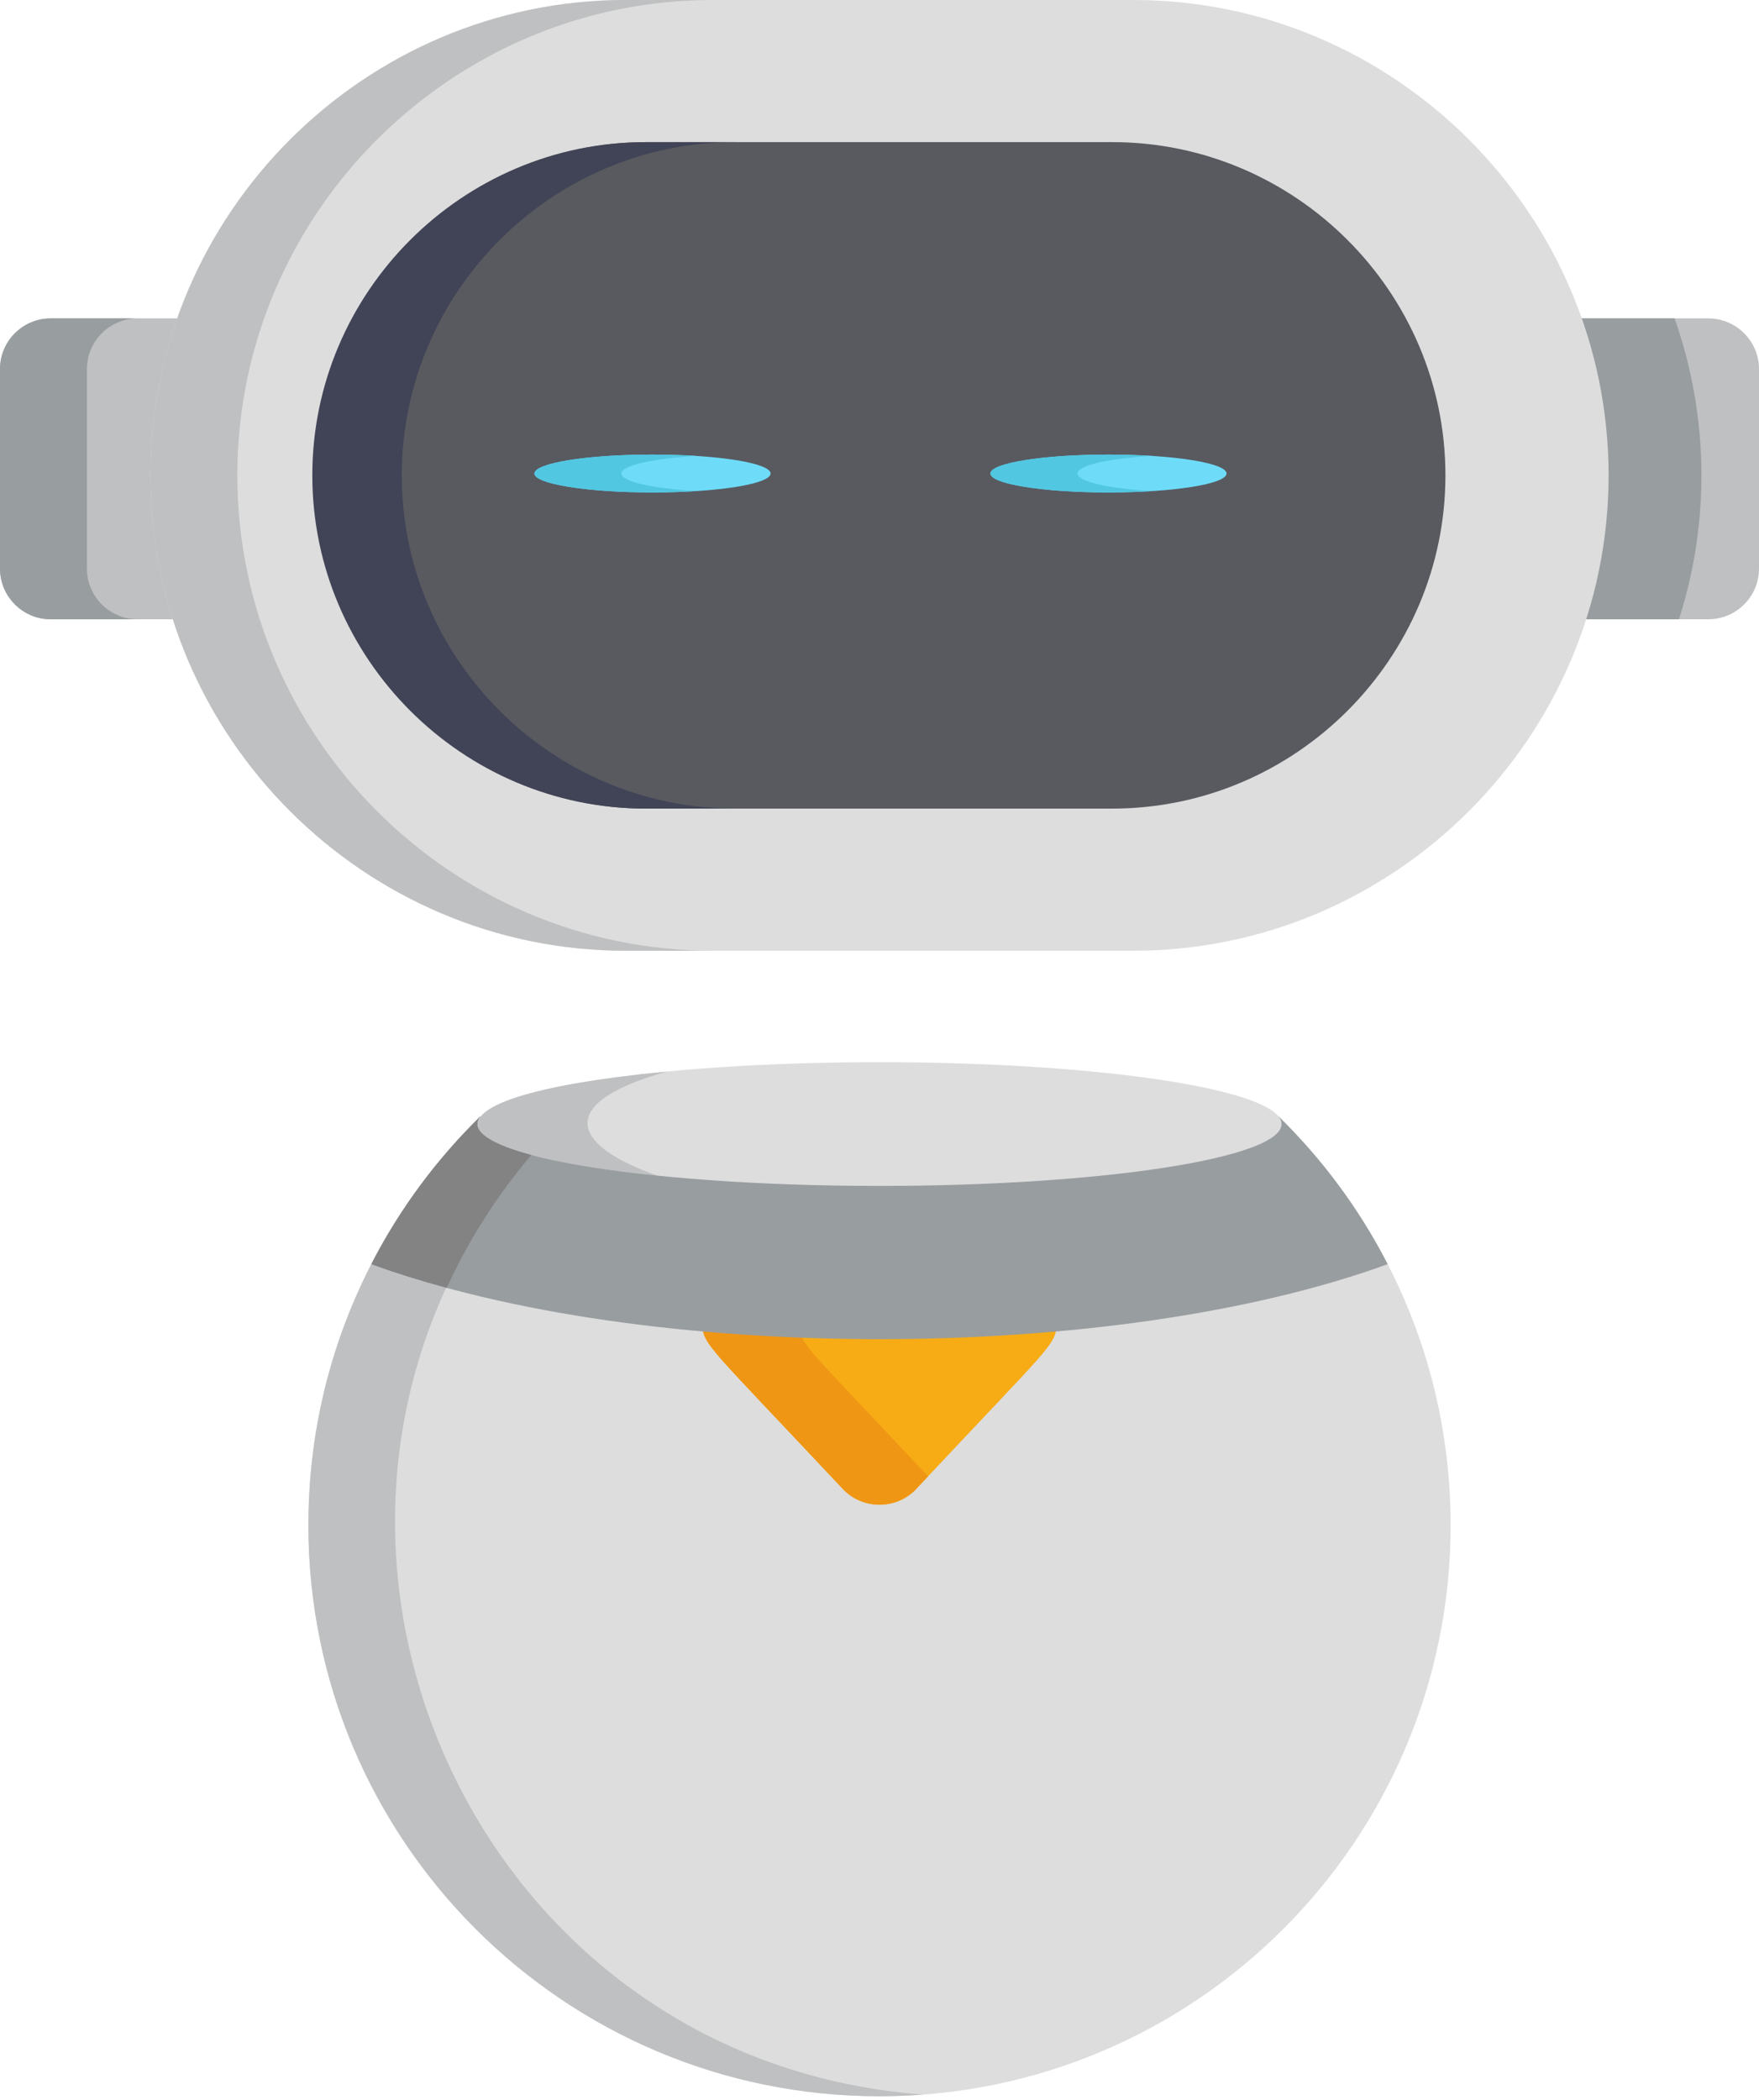 <svg width="418" height="499" viewBox="0 0 418 499" fill="none" xmlns="http://www.w3.org/2000/svg">
    <path
        d="M209 252.358C156.236 252.358 113.464 258.939 113.464 267.056C113.464 275.174 156.238 283.759 209 283.759C261.765 283.759 304.537 275.174 304.537 267.056C304.538 258.939 261.765 252.358 209 252.358Z"
        fill="#DDDDDD" />
    <path d="M158.556 254.573C93.256 260.833 102.776 275.199 163.213 281.493C135.604 273.833 129.915 262.513 158.556 254.573Z"
        fill="#BFC0C1" />
    <path
        d="M44.121 75.646H12.026C5.411 75.646 0 81.057 0 87.671V135.106C0 141.721 5.411 147.132 12.026 147.132H43.077C35.651 123.933 35.97 98.76 44.121 75.646Z"
        fill="#BFC0C1" />
    <path
        d="M20.658 135.106V87.671C20.658 81.057 26.069 75.646 32.684 75.646H12.026C5.411 75.646 0 81.057 0 87.671V135.106C0 141.721 5.411 147.132 12.026 147.132H32.682C26.069 147.132 20.658 141.721 20.658 135.106Z"
        fill="#989DA0" />
    <path
        d="M405.974 75.646H373.879C382.013 98.713 382.363 123.885 374.923 147.132H405.974C412.589 147.132 418 141.721 418 135.106V87.671C418 81.058 412.588 75.646 405.974 75.646Z"
        fill="#BFC0C1" />
    <path
        d="M397.944 75.646H373.879C382.013 98.713 382.363 123.885 374.923 147.132H398.987C406.413 123.933 406.094 98.76 397.944 75.646Z"
        fill="#989DA0" />
    <path
        d="M382.258 112.939C382.258 50.823 331.435 0 269.319 0H148.681C86.608 0 35.743 50.78 35.743 112.939C35.743 175.055 86.566 225.878 148.682 225.878H269.32C331.392 225.877 382.258 175.097 382.258 112.939Z"
        fill="#DDDDDD" />
    <path
        d="M56.4 112.939C56.4 50.823 107.222 0 169.338 0H148.681C86.668 0 35.743 50.72 35.743 112.939C35.743 175.055 86.566 225.878 148.682 225.878H169.339C107.222 225.877 56.4 175.054 56.4 112.939Z"
        fill="#BFC0C1" />
    <path
        d="M264.312 33.766C251.023 33.766 170.483 33.766 153.687 33.766C110.142 33.766 74.515 69.394 74.515 112.938C74.515 156.483 110.143 192.11 153.687 192.11C170.269 192.11 250.937 192.11 264.312 192.11C307.857 192.11 343.484 156.483 343.484 112.938C343.484 69.394 307.857 33.766 264.312 33.766Z"
        fill="#585A60" />
    <path
        d="M95.471 112.939C95.471 69.394 131.099 33.767 174.643 33.767H153.39C109.845 33.767 74.218 69.394 74.218 112.939C74.218 156.484 109.845 192.111 153.39 192.111H174.643C131.098 192.111 95.471 156.483 95.471 112.939Z"
        fill="#414356" />
    <path
        d="M155.06 116.996C170.557 116.996 183.12 114.982 183.12 112.498C183.12 110.014 170.557 108 155.06 108C139.564 108 127.001 110.014 127.001 112.498C127.001 114.982 139.564 116.996 155.06 116.996Z"
        fill="#6EDCF9" />
    <path
        d="M263.413 116.996C278.909 116.996 291.472 114.982 291.472 112.498C291.472 110.014 278.909 108 263.413 108C247.916 108 235.354 110.014 235.354 112.498C235.354 114.982 247.916 116.996 263.413 116.996Z"
        fill="#6EDCF9" />
    <path
        d="M147.656 112.498C147.656 110.599 155.003 108.976 165.388 108.316C162.19 108.113 158.708 108 155.059 108C139.562 108 127 110.014 127 112.498C127 114.982 139.563 116.996 155.059 116.996C158.708 116.996 162.19 116.883 165.388 116.68C155.003 116.021 147.656 114.398 147.656 112.498Z"
        fill="#52C7E2" />
    <path
        d="M273.746 108.316C270.549 108.113 267.066 108 263.418 108C247.92 108 235.358 110.014 235.358 112.498C235.358 115.67 255.343 117.849 273.747 116.68C250.152 115.182 250.16 109.814 273.746 108.316Z"
        fill="#52C7E2" />
    <path
        d="M303.704 265.111C304.251 265.747 304.538 266.397 304.538 267.056C304.538 275.174 261.764 281.754 209.001 281.754C151.401 281.754 106.688 273.957 114.299 265.11C89 289.762 73.281 324.2 73.281 362.314C73.281 437.27 134.044 498.034 209 498.034C283.956 498.034 344.72 437.27 344.72 362.314C344.72 324.201 329.002 289.762 303.704 265.111Z"
        fill="#DDDDDD" />
    <path
        d="M126.267 274.41C120.575 272.897 110.465 269.566 114.297 265.11C88.999 289.762 73.279 324.2 73.279 362.314C73.279 437.27 134.044 498.034 209 498.034C212.474 498.034 215.919 497.902 219.328 497.646C108.768 489.326 54.71 358.48 126.267 274.41Z"
        fill="#BFC0C1" />
    <path
        d="M166.811 314.399C167.328 319.816 167.493 318.79 200.497 353.983C205.174 358.659 212.827 358.659 217.504 353.983C250.516 318.782 250.673 319.819 251.191 314.399C223.967 316.831 194.732 316.894 166.811 314.399Z"
        fill="#F7AC16" />
    <path
        d="M190.113 315.875C182.162 315.567 174.376 315.075 166.811 314.399C167.328 319.816 167.493 318.79 200.497 353.983C205.174 358.659 212.827 358.659 217.504 353.983L220.53 350.756C190.603 318.845 191.063 320.152 190.113 315.875Z"
        fill="#EF9614" />
    <path
        d="M329.76 300.34C323.006 287.209 314.179 275.318 303.703 265.11C304.251 265.746 304.538 266.396 304.538 267.055C304.538 275.173 261.763 281.753 209.001 281.753C151.4 281.753 106.688 273.956 114.298 265.109C103.822 275.318 94.996 287.207 88.241 300.34C153.42 324.103 264.549 324.115 329.76 300.34Z"
        fill="#989DA0" />
    <path
        d="M88.24 300.34C93.79 302.363 99.783 304.246 106.162 305.973C111.405 294.507 118.193 283.896 126.266 274.41C120.592 272.903 110.476 269.552 114.297 265.11C104.09 275.056 95.126 286.952 88.24 300.34Z"
        fill="#838384" />
</svg>